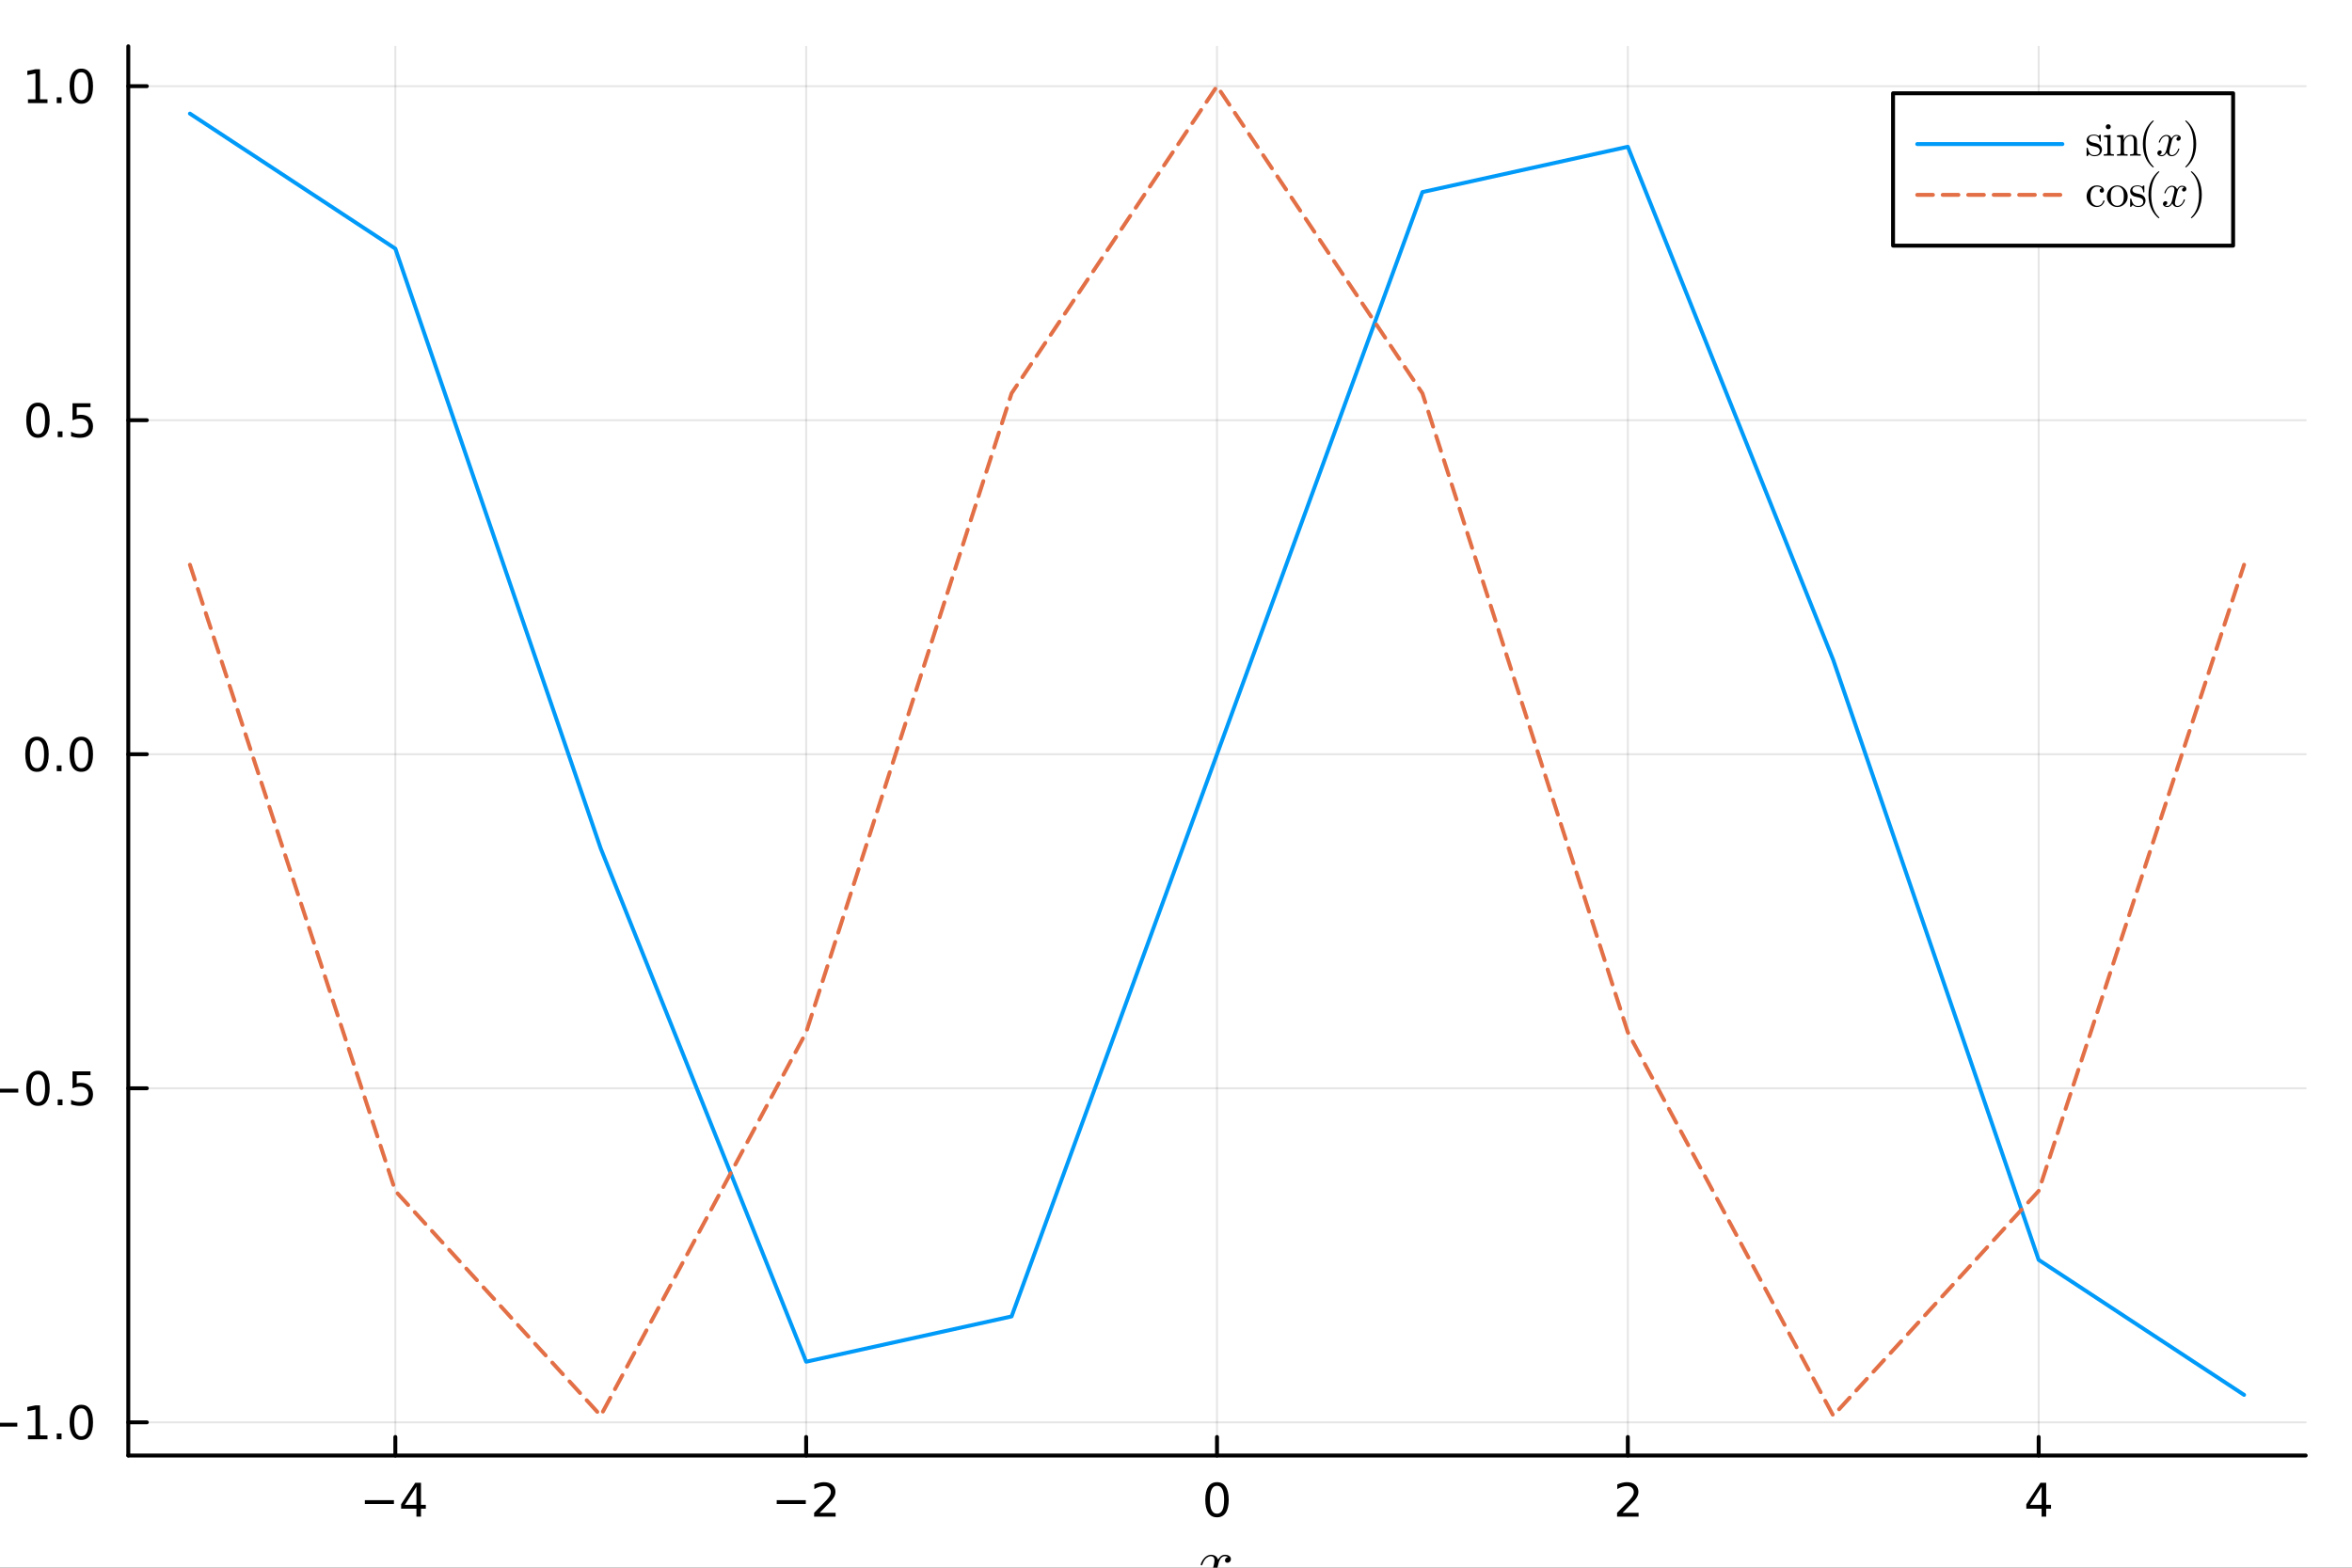 <?xml version="1.0" encoding="utf-8"?>
<svg xmlns="http://www.w3.org/2000/svg" xmlns:xlink="http://www.w3.org/1999/xlink" width="600" height="400" viewBox="0 0 2400 1600">
<rect x="0" y="0" width="2400" height="1600" fill="#333333" stroke="none"/>
<defs>
  <clipPath id="clip150">
    <rect x="0" y="0" width="2400" height="1600"/>
  </clipPath>
</defs>
<path clip-path="url(#clip150)" d="M0 1600 L2400 1600 L2400 0 L0 0  Z" fill="#ffffff" fill-rule="evenodd" fill-opacity="1"/>
<defs>
  <clipPath id="clip151">
    <rect x="480" y="0" width="1681" height="1600"/>
  </clipPath>
</defs>
<path clip-path="url(#clip150)" d="M130.917 1485.52 L2352.76 1485.52 L2352.76 47.244 L130.917 47.244  Z" fill="#ffffff" fill-rule="evenodd" fill-opacity="1"/>
<defs>
  <clipPath id="clip152">
    <rect x="130" y="47" width="2223" height="1439"/>
  </clipPath>
</defs>
<polyline clip-path="url(#clip152)" style="stroke:#000000; stroke-linecap:round; stroke-linejoin:round; stroke-width:2; stroke-opacity:0.1; fill:none" points="403.407,1485.52 403.407,47.244 "/>
<polyline clip-path="url(#clip152)" style="stroke:#000000; stroke-linecap:round; stroke-linejoin:round; stroke-width:2; stroke-opacity:0.1; fill:none" points="822.622,1485.52 822.622,47.244 "/>
<polyline clip-path="url(#clip152)" style="stroke:#000000; stroke-linecap:round; stroke-linejoin:round; stroke-width:2; stroke-opacity:0.1; fill:none" points="1241.84,1485.52 1241.84,47.244 "/>
<polyline clip-path="url(#clip152)" style="stroke:#000000; stroke-linecap:round; stroke-linejoin:round; stroke-width:2; stroke-opacity:0.1; fill:none" points="1661.05,1485.52 1661.05,47.244 "/>
<polyline clip-path="url(#clip152)" style="stroke:#000000; stroke-linecap:round; stroke-linejoin:round; stroke-width:2; stroke-opacity:0.1; fill:none" points="2080.27,1485.52 2080.27,47.244 "/>
<polyline clip-path="url(#clip150)" style="stroke:#000000; stroke-linecap:round; stroke-linejoin:round; stroke-width:4; stroke-opacity:1; fill:none" points="130.917,1485.52 2352.76,1485.52 "/>
<polyline clip-path="url(#clip150)" style="stroke:#000000; stroke-linecap:round; stroke-linejoin:round; stroke-width:4; stroke-opacity:1; fill:none" points="403.407,1485.52 403.407,1466.62 "/>
<polyline clip-path="url(#clip150)" style="stroke:#000000; stroke-linecap:round; stroke-linejoin:round; stroke-width:4; stroke-opacity:1; fill:none" points="822.622,1485.52 822.622,1466.62 "/>
<polyline clip-path="url(#clip150)" style="stroke:#000000; stroke-linecap:round; stroke-linejoin:round; stroke-width:4; stroke-opacity:1; fill:none" points="1241.84,1485.52 1241.84,1466.62 "/>
<polyline clip-path="url(#clip150)" style="stroke:#000000; stroke-linecap:round; stroke-linejoin:round; stroke-width:4; stroke-opacity:1; fill:none" points="1661.05,1485.52 1661.05,1466.62 "/>
<polyline clip-path="url(#clip150)" style="stroke:#000000; stroke-linecap:round; stroke-linejoin:round; stroke-width:4; stroke-opacity:1; fill:none" points="2080.27,1485.52 2080.27,1466.62 "/>
<path clip-path="url(#clip150)" d="M372.308 1531.09 L401.983 1531.09 L401.983 1535.03 L372.308 1535.03 L372.308 1531.09 Z" fill="#000000" fill-rule="nonzero" fill-opacity="1" /><path clip-path="url(#clip150)" d="M424.923 1517.43 L413.117 1535.88 L424.923 1535.88 L424.923 1517.43 M423.696 1513.36 L429.576 1513.36 L429.576 1535.88 L434.506 1535.88 L434.506 1539.77 L429.576 1539.77 L429.576 1547.92 L424.923 1547.92 L424.923 1539.77 L409.321 1539.77 L409.321 1535.26 L423.696 1513.36 Z" fill="#000000" fill-rule="nonzero" fill-opacity="1" /><path clip-path="url(#clip150)" d="M792.564 1531.09 L822.24 1531.09 L822.24 1535.03 L792.564 1535.03 L792.564 1531.09 Z" fill="#000000" fill-rule="nonzero" fill-opacity="1" /><path clip-path="url(#clip150)" d="M836.36 1543.99 L852.679 1543.99 L852.679 1547.92 L830.735 1547.92 L830.735 1543.99 Q833.397 1541.23 837.98 1536.6 Q842.587 1531.95 843.767 1530.61 Q846.013 1528.08 846.892 1526.35 Q847.795 1524.59 847.795 1522.9 Q847.795 1520.14 845.851 1518.41 Q843.929 1516.67 840.828 1516.67 Q838.629 1516.67 836.175 1517.43 Q833.744 1518.2 830.967 1519.75 L830.967 1515.03 Q833.791 1513.89 836.244 1513.31 Q838.698 1512.74 840.735 1512.74 Q846.105 1512.74 849.3 1515.42 Q852.494 1518.11 852.494 1522.6 Q852.494 1524.73 851.684 1526.65 Q850.897 1528.55 848.791 1531.14 Q848.212 1531.81 845.11 1535.03 Q842.008 1538.22 836.36 1543.99 Z" fill="#000000" fill-rule="nonzero" fill-opacity="1" /><path clip-path="url(#clip150)" d="M1241.84 1516.44 Q1238.23 1516.44 1236.4 1520 Q1234.59 1523.55 1234.59 1530.67 Q1234.59 1537.78 1236.4 1541.35 Q1238.23 1544.89 1241.84 1544.89 Q1245.47 1544.89 1247.28 1541.35 Q1249.11 1537.78 1249.11 1530.67 Q1249.11 1523.55 1247.28 1520 Q1245.47 1516.44 1241.84 1516.44 M1241.84 1512.74 Q1247.65 1512.74 1250.7 1517.34 Q1253.78 1521.93 1253.78 1530.67 Q1253.78 1539.4 1250.7 1544.01 Q1247.65 1548.59 1241.84 1548.59 Q1236.03 1548.59 1232.95 1544.01 Q1229.89 1539.4 1229.89 1530.67 Q1229.89 1521.93 1232.95 1517.34 Q1236.03 1512.74 1241.84 1512.74 Z" fill="#000000" fill-rule="nonzero" fill-opacity="1" /><path clip-path="url(#clip150)" d="M1655.7 1543.99 L1672.02 1543.99 L1672.02 1547.92 L1650.08 1547.92 L1650.08 1543.99 Q1652.74 1541.23 1657.32 1536.6 Q1661.93 1531.95 1663.11 1530.61 Q1665.36 1528.08 1666.24 1526.35 Q1667.14 1524.59 1667.14 1522.9 Q1667.14 1520.14 1665.19 1518.41 Q1663.27 1516.67 1660.17 1516.67 Q1657.97 1516.67 1655.52 1517.43 Q1653.09 1518.2 1650.31 1519.75 L1650.31 1515.03 Q1653.13 1513.89 1655.59 1513.31 Q1658.04 1512.74 1660.08 1512.74 Q1665.45 1512.74 1668.64 1515.42 Q1671.84 1518.11 1671.84 1522.6 Q1671.84 1524.73 1671.03 1526.65 Q1670.24 1528.55 1668.13 1531.14 Q1667.56 1531.81 1664.45 1535.03 Q1661.35 1538.22 1655.7 1543.99 Z" fill="#000000" fill-rule="nonzero" fill-opacity="1" /><path clip-path="url(#clip150)" d="M2083.28 1517.43 L2071.47 1535.88 L2083.28 1535.88 L2083.28 1517.43 M2082.05 1513.36 L2087.93 1513.36 L2087.93 1535.88 L2092.86 1535.88 L2092.86 1539.77 L2087.93 1539.77 L2087.93 1547.92 L2083.28 1547.92 L2083.28 1539.77 L2067.67 1539.77 L2067.67 1535.26 L2082.05 1513.36 Z" fill="#000000" fill-rule="nonzero" fill-opacity="1" /><path clip-path="url(#clip150)" d="M1256.01 1591.14 Q1256.01 1592.95 1254.88 1593.98 Q1253.76 1594.98 1252.47 1594.98 Q1251.24 1594.98 1250.6 1594.27 Q1249.96 1593.56 1249.96 1592.66 Q1249.96 1591.43 1250.86 1590.37 Q1251.76 1589.31 1253.11 1589.08 Q1251.79 1588.25 1249.83 1588.25 Q1248.54 1588.25 1247.41 1588.92 Q1246.32 1589.6 1245.64 1590.47 Q1245 1591.34 1244.42 1592.59 Q1243.87 1593.82 1243.64 1594.56 Q1243.45 1595.27 1243.29 1596.04 L1241.03 1605.06 Q1239.94 1609.34 1239.94 1610.85 Q1239.94 1612.72 1240.84 1613.98 Q1241.74 1615.2 1243.55 1615.2 Q1244.25 1615.2 1245.06 1615.01 Q1245.87 1614.78 1246.9 1614.2 Q1247.96 1613.59 1248.89 1612.69 Q1249.86 1611.76 1250.79 1610.18 Q1251.73 1608.6 1252.34 1606.57 Q1252.53 1605.86 1253.18 1605.86 Q1253.98 1605.86 1253.98 1606.51 Q1253.98 1607.05 1253.53 1608.21 Q1253.11 1609.34 1252.18 1610.82 Q1251.28 1612.27 1250.08 1613.59 Q1248.89 1614.88 1247.12 1615.78 Q1245.35 1616.68 1243.42 1616.68 Q1240.65 1616.68 1238.81 1615.2 Q1236.98 1613.72 1236.3 1611.66 Q1236.14 1611.95 1235.91 1612.34 Q1235.69 1612.72 1235.01 1613.59 Q1234.37 1614.43 1233.63 1615.07 Q1232.89 1615.68 1231.73 1616.17 Q1230.6 1616.68 1229.38 1616.68 Q1227.83 1616.68 1226.45 1616.23 Q1225.09 1615.78 1224.13 1614.75 Q1223.16 1613.72 1223.16 1612.3 Q1223.16 1610.73 1224.22 1609.63 Q1225.32 1608.5 1226.8 1608.5 Q1227.73 1608.5 1228.47 1609.05 Q1229.25 1609.6 1229.25 1610.79 Q1229.25 1612.11 1228.35 1613.11 Q1227.44 1614.11 1226.16 1614.36 Q1227.48 1615.2 1229.44 1615.2 Q1231.57 1615.2 1233.24 1613.33 Q1234.92 1611.47 1235.72 1608.34 Q1237.72 1600.84 1238.49 1597.49 Q1239.26 1594.11 1239.26 1592.66 Q1239.26 1591.31 1238.91 1590.37 Q1238.55 1589.44 1237.94 1589.02 Q1237.36 1588.57 1236.82 1588.41 Q1236.3 1588.25 1235.72 1588.25 Q1234.75 1588.25 1233.66 1588.63 Q1232.6 1589.02 1231.31 1589.92 Q1230.05 1590.79 1228.86 1592.59 Q1227.67 1594.4 1226.86 1596.88 Q1226.7 1597.62 1225.99 1597.62 Q1225.22 1597.59 1225.22 1596.94 Q1225.22 1596.39 1225.64 1595.27 Q1226.09 1594.11 1226.99 1592.66 Q1227.93 1591.21 1229.12 1589.92 Q1230.34 1588.6 1232.11 1587.7 Q1233.92 1586.8 1235.85 1586.8 Q1236.72 1586.8 1237.56 1586.99 Q1238.43 1587.15 1239.46 1587.63 Q1240.52 1588.12 1241.45 1589.18 Q1242.39 1590.24 1242.97 1591.79 Q1243.35 1591.05 1243.87 1590.34 Q1244.42 1589.63 1245.25 1588.76 Q1246.12 1587.86 1247.31 1587.34 Q1248.54 1586.8 1249.89 1586.8 Q1251.21 1586.8 1252.5 1587.15 Q1253.79 1587.47 1254.88 1588.54 Q1256.01 1589.57 1256.01 1591.14 Z" fill="#000000" fill-rule="nonzero" fill-opacity="1" /><polyline clip-path="url(#clip152)" style="stroke:#000000; stroke-linecap:round; stroke-linejoin:round; stroke-width:2; stroke-opacity:0.1; fill:none" points="130.917,1451.64 2352.76,1451.64 "/>
<polyline clip-path="url(#clip152)" style="stroke:#000000; stroke-linecap:round; stroke-linejoin:round; stroke-width:2; stroke-opacity:0.1; fill:none" points="130.917,1110.72 2352.76,1110.72 "/>
<polyline clip-path="url(#clip152)" style="stroke:#000000; stroke-linecap:round; stroke-linejoin:round; stroke-width:2; stroke-opacity:0.1; fill:none" points="130.917,769.794 2352.76,769.794 "/>
<polyline clip-path="url(#clip152)" style="stroke:#000000; stroke-linecap:round; stroke-linejoin:round; stroke-width:2; stroke-opacity:0.1; fill:none" points="130.917,428.872 2352.76,428.872 "/>
<polyline clip-path="url(#clip152)" style="stroke:#000000; stroke-linecap:round; stroke-linejoin:round; stroke-width:2; stroke-opacity:0.1; fill:none" points="130.917,87.95 2352.76,87.95 "/>
<polyline clip-path="url(#clip150)" style="stroke:#000000; stroke-linecap:round; stroke-linejoin:round; stroke-width:4; stroke-opacity:1; fill:none" points="130.917,1485.52 130.917,47.244 "/>
<polyline clip-path="url(#clip150)" style="stroke:#000000; stroke-linecap:round; stroke-linejoin:round; stroke-width:4; stroke-opacity:1; fill:none" points="130.917,1451.64 149.815,1451.64 "/>
<polyline clip-path="url(#clip150)" style="stroke:#000000; stroke-linecap:round; stroke-linejoin:round; stroke-width:4; stroke-opacity:1; fill:none" points="130.917,1110.72 149.815,1110.72 "/>
<polyline clip-path="url(#clip150)" style="stroke:#000000; stroke-linecap:round; stroke-linejoin:round; stroke-width:4; stroke-opacity:1; fill:none" points="130.917,769.794 149.815,769.794 "/>
<polyline clip-path="url(#clip150)" style="stroke:#000000; stroke-linecap:round; stroke-linejoin:round; stroke-width:4; stroke-opacity:1; fill:none" points="130.917,428.872 149.815,428.872 "/>
<polyline clip-path="url(#clip150)" style="stroke:#000000; stroke-linecap:round; stroke-linejoin:round; stroke-width:4; stroke-opacity:1; fill:none" points="130.917,87.95 149.815,87.95 "/>
<path clip-path="url(#clip150)" d="M-12.027 1452.09 L17.649 1452.09 L17.649 1456.02 L-12.027 1456.02 L-12.027 1452.09 Z" fill="#000000" fill-rule="nonzero" fill-opacity="1" /><path clip-path="url(#clip150)" d="M28.552 1464.98 L36.191 1464.98 L36.191 1438.62 L27.881 1440.28 L27.881 1436.02 L36.144 1434.36 L40.82 1434.36 L40.82 1464.98 L48.459 1464.98 L48.459 1468.92 L28.552 1468.92 L28.552 1464.98 Z" fill="#000000" fill-rule="nonzero" fill-opacity="1" /><path clip-path="url(#clip150)" d="M57.904 1463.04 L62.788 1463.04 L62.788 1468.92 L57.904 1468.92 L57.904 1463.04 Z" fill="#000000" fill-rule="nonzero" fill-opacity="1" /><path clip-path="url(#clip150)" d="M82.973 1437.44 Q79.362 1437.44 77.533 1441 Q75.728 1444.54 75.728 1451.67 Q75.728 1458.78 77.533 1462.34 Q79.362 1465.89 82.973 1465.89 Q86.607 1465.89 88.413 1462.34 Q90.241 1458.78 90.241 1451.67 Q90.241 1444.54 88.413 1441 Q86.607 1437.44 82.973 1437.44 M82.973 1433.73 Q88.783 1433.73 91.839 1438.34 Q94.917 1442.92 94.917 1451.67 Q94.917 1460.4 91.839 1465.01 Q88.783 1469.59 82.973 1469.59 Q77.163 1469.59 74.084 1465.01 Q71.028 1460.4 71.028 1451.67 Q71.028 1442.92 74.084 1438.34 Q77.163 1433.73 82.973 1433.73 Z" fill="#000000" fill-rule="nonzero" fill-opacity="1" /><path clip-path="url(#clip150)" d="M-11.031 1111.17 L18.645 1111.17 L18.645 1115.1 L-11.031 1115.1 L-11.031 1111.17 Z" fill="#000000" fill-rule="nonzero" fill-opacity="1" /><path clip-path="url(#clip150)" d="M38.737 1096.51 Q35.126 1096.51 33.297 1100.08 Q31.492 1103.62 31.492 1110.75 Q31.492 1117.86 33.297 1121.42 Q35.126 1124.96 38.737 1124.96 Q42.371 1124.96 44.177 1121.42 Q46.005 1117.86 46.005 1110.75 Q46.005 1103.62 44.177 1100.08 Q42.371 1096.51 38.737 1096.51 M38.737 1092.81 Q44.547 1092.81 47.603 1097.42 Q50.681 1102 50.681 1110.75 Q50.681 1119.48 47.603 1124.08 Q44.547 1128.67 38.737 1128.67 Q32.927 1128.67 29.848 1124.08 Q26.793 1119.48 26.793 1110.75 Q26.793 1102 29.848 1097.42 Q32.927 1092.81 38.737 1092.81 Z" fill="#000000" fill-rule="nonzero" fill-opacity="1" /><path clip-path="url(#clip150)" d="M58.899 1122.12 L63.783 1122.12 L63.783 1128 L58.899 1128 L58.899 1122.12 Z" fill="#000000" fill-rule="nonzero" fill-opacity="1" /><path clip-path="url(#clip150)" d="M74.015 1093.44 L92.371 1093.44 L92.371 1097.37 L78.297 1097.37 L78.297 1105.84 Q79.316 1105.5 80.334 1105.33 Q81.353 1105.15 82.371 1105.15 Q88.158 1105.15 91.538 1108.32 Q94.917 1111.49 94.917 1116.91 Q94.917 1122.49 91.445 1125.59 Q87.973 1128.67 81.653 1128.67 Q79.478 1128.67 77.209 1128.3 Q74.964 1127.93 72.556 1127.19 L72.556 1122.49 Q74.64 1123.62 76.862 1124.18 Q79.084 1124.73 81.561 1124.73 Q85.565 1124.73 87.903 1122.63 Q90.241 1120.52 90.241 1116.91 Q90.241 1113.3 87.903 1111.19 Q85.565 1109.08 81.561 1109.08 Q79.686 1109.08 77.811 1109.5 Q75.959 1109.92 74.015 1110.8 L74.015 1093.44 Z" fill="#000000" fill-rule="nonzero" fill-opacity="1" /><path clip-path="url(#clip150)" d="M37.742 755.593 Q34.13 755.593 32.302 759.157 Q30.496 762.699 30.496 769.829 Q30.496 776.935 32.302 780.5 Q34.13 784.042 37.742 784.042 Q41.376 784.042 43.181 780.5 Q45.01 776.935 45.01 769.829 Q45.01 762.699 43.181 759.157 Q41.376 755.593 37.742 755.593 M37.742 751.889 Q43.552 751.889 46.607 756.495 Q49.686 761.079 49.686 769.829 Q49.686 778.555 46.607 783.162 Q43.552 787.745 37.742 787.745 Q31.931 787.745 28.853 783.162 Q25.797 778.555 25.797 769.829 Q25.797 761.079 28.853 756.495 Q31.931 751.889 37.742 751.889 Z" fill="#000000" fill-rule="nonzero" fill-opacity="1" /><path clip-path="url(#clip150)" d="M57.904 781.194 L62.788 781.194 L62.788 787.074 L57.904 787.074 L57.904 781.194 Z" fill="#000000" fill-rule="nonzero" fill-opacity="1" /><path clip-path="url(#clip150)" d="M82.973 755.593 Q79.362 755.593 77.533 759.157 Q75.728 762.699 75.728 769.829 Q75.728 776.935 77.533 780.5 Q79.362 784.042 82.973 784.042 Q86.607 784.042 88.413 780.5 Q90.241 776.935 90.241 769.829 Q90.241 762.699 88.413 759.157 Q86.607 755.593 82.973 755.593 M82.973 751.889 Q88.783 751.889 91.839 756.495 Q94.917 761.079 94.917 769.829 Q94.917 778.555 91.839 783.162 Q88.783 787.745 82.973 787.745 Q77.163 787.745 74.084 783.162 Q71.028 778.555 71.028 769.829 Q71.028 761.079 74.084 756.495 Q77.163 751.889 82.973 751.889 Z" fill="#000000" fill-rule="nonzero" fill-opacity="1" /><path clip-path="url(#clip150)" d="M38.737 414.671 Q35.126 414.671 33.297 418.235 Q31.492 421.777 31.492 428.907 Q31.492 436.013 33.297 439.578 Q35.126 443.12 38.737 443.12 Q42.371 443.12 44.177 439.578 Q46.005 436.013 46.005 428.907 Q46.005 421.777 44.177 418.235 Q42.371 414.671 38.737 414.671 M38.737 410.967 Q44.547 410.967 47.603 415.573 Q50.681 420.157 50.681 428.907 Q50.681 437.634 47.603 442.24 Q44.547 446.823 38.737 446.823 Q32.927 446.823 29.848 442.24 Q26.793 437.634 26.793 428.907 Q26.793 420.157 29.848 415.573 Q32.927 410.967 38.737 410.967 Z" fill="#000000" fill-rule="nonzero" fill-opacity="1" /><path clip-path="url(#clip150)" d="M58.899 440.272 L63.783 440.272 L63.783 446.152 L58.899 446.152 L58.899 440.272 Z" fill="#000000" fill-rule="nonzero" fill-opacity="1" /><path clip-path="url(#clip150)" d="M74.015 411.592 L92.371 411.592 L92.371 415.527 L78.297 415.527 L78.297 423.999 Q79.316 423.652 80.334 423.49 Q81.353 423.305 82.371 423.305 Q88.158 423.305 91.538 426.476 Q94.917 429.647 94.917 435.064 Q94.917 440.643 91.445 443.745 Q87.973 446.823 81.653 446.823 Q79.478 446.823 77.209 446.453 Q74.964 446.083 72.556 445.342 L72.556 440.643 Q74.64 441.777 76.862 442.333 Q79.084 442.888 81.561 442.888 Q85.565 442.888 87.903 440.782 Q90.241 438.675 90.241 435.064 Q90.241 431.453 87.903 429.347 Q85.565 427.24 81.561 427.24 Q79.686 427.24 77.811 427.657 Q75.959 428.073 74.015 428.953 L74.015 411.592 Z" fill="#000000" fill-rule="nonzero" fill-opacity="1" /><path clip-path="url(#clip150)" d="M28.552 101.295 L36.191 101.295 L36.191 74.929 L27.881 76.596 L27.881 72.337 L36.144 70.67 L40.82 70.67 L40.82 101.295 L48.459 101.295 L48.459 105.23 L28.552 105.23 L28.552 101.295 Z" fill="#000000" fill-rule="nonzero" fill-opacity="1" /><path clip-path="url(#clip150)" d="M57.904 99.35 L62.788 99.35 L62.788 105.23 L57.904 105.23 L57.904 99.35 Z" fill="#000000" fill-rule="nonzero" fill-opacity="1" /><path clip-path="url(#clip150)" d="M82.973 73.749 Q79.362 73.749 77.533 77.314 Q75.728 80.855 75.728 87.985 Q75.728 95.091 77.533 98.656 Q79.362 102.198 82.973 102.198 Q86.607 102.198 88.413 98.656 Q90.241 95.091 90.241 87.985 Q90.241 80.855 88.413 77.314 Q86.607 73.749 82.973 73.749 M82.973 70.045 Q88.783 70.045 91.839 74.651 Q94.917 79.235 94.917 87.985 Q94.917 96.712 91.839 101.318 Q88.783 105.901 82.973 105.901 Q77.163 105.901 74.084 101.318 Q71.028 96.712 71.028 87.985 Q71.028 79.235 74.084 74.651 Q77.163 70.045 82.973 70.045 Z" fill="#000000" fill-rule="nonzero" fill-opacity="1" /><path clip-path="url(#clip150)" d="M-95.431 751.945 Q-94.98 751.945 -93.917 752.235 L-68.732 758.547 Q-63.128 759.932 -59.199 764.441 Q-55.27 768.917 -55.27 774.006 Q-55.27 777.065 -56.913 779.03 Q-58.523 780.994 -61.003 780.994 Q-63.193 780.994 -64.255 779.835 Q-65.286 778.676 -65.286 777.291 Q-65.286 776.84 -65.157 776.357 Q-65.028 775.874 -64.481 775.358 Q-63.933 774.843 -62.999 774.843 Q-61.486 774.843 -60.294 776.164 Q-59.747 776.808 -59.618 777.42 Q-59.489 777.999 -59.489 778.998 Q-58.587 778.611 -57.975 777.903 Q-57.363 777.194 -57.138 776.389 Q-56.88 775.584 -56.816 775.069 Q-56.719 774.521 -56.719 774.006 Q-56.719 769.883 -60.874 766.727 Q-62.13 765.793 -63.386 765.117 Q-64.61 764.408 -66.123 763.893 Q-67.605 763.378 -68.41 763.152 Q-69.215 762.895 -71.051 762.444 Q-68.056 765.439 -68.056 769.11 Q-68.056 770.656 -68.474 772.041 Q-68.893 773.394 -69.763 774.585 Q-70.664 775.777 -72.243 776.486 Q-73.821 777.162 -75.914 777.162 Q-78.136 777.162 -81.163 776.292 Q-84.191 775.423 -89.763 773.329 Q-92.886 772.202 -94.4 772.202 Q-95.141 772.202 -95.592 772.363 Q-96.075 772.524 -96.236 772.846 Q-96.429 773.168 -96.461 773.362 Q-96.493 773.523 -96.493 773.845 Q-96.493 775.745 -94.561 777.516 Q-92.629 779.288 -88.313 780.511 Q-87.508 780.769 -87.315 780.93 Q-87.122 781.091 -87.122 781.574 Q-87.154 782.379 -87.798 782.379 Q-88.055 782.379 -89.054 782.089 Q-90.085 781.8 -91.598 781.123 Q-93.144 780.415 -94.529 779.449 Q-95.946 778.482 -96.944 776.969 Q-97.943 775.423 -97.943 773.651 Q-97.943 771.236 -96.365 769.755 Q-94.819 768.241 -92.532 768.241 Q-91.598 768.241 -90.761 768.499 Q-89.956 768.724 -87.798 769.561 Q-79.102 772.943 -74.851 772.943 Q-73.821 772.943 -72.951 772.782 Q-72.114 772.589 -71.276 772.17 Q-70.471 771.751 -69.988 770.914 Q-69.537 770.044 -69.537 768.853 Q-69.537 767.339 -70.246 765.922 Q-70.986 764.473 -71.985 763.571 Q-72.983 762.637 -73.821 762.09 Q-74.69 761.51 -75.141 761.381 L-86.993 758.418 L-92.275 757.098 Q-95.141 756.486 -95.849 756.196 Q-96.526 755.809 -96.88 755.133 Q-97.234 754.457 -97.234 753.877 Q-97.234 753.072 -96.751 752.524 Q-96.268 751.945 -95.431 751.945 Z" fill="#000000" fill-rule="nonzero" fill-opacity="1" /><polyline clip-path="url(#clip152)" style="stroke:#009af9; stroke-linecap:round; stroke-linejoin:round; stroke-width:4; stroke-opacity:1; fill:none" points="193.799,115.957 403.407,253.773 613.014,866.016 822.622,1389.79 1032.23,1343.55 1241.84,769.794 1451.44,196.042 1661.05,149.795 1870.66,673.572 2080.27,1285.82 2289.87,1423.63 "/>
<polyline clip-path="url(#clip152)" style="stroke:#e26f46; stroke-linecap:round; stroke-linejoin:round; stroke-width:4; stroke-opacity:1; fill:none" stroke-dasharray="16, 10" points="193.799,576.381 403.407,1215.48 613.014,1444.81 822.622,1053.54 1032.23,401.392 1241.84,87.95 1451.44,401.392 1661.05,1053.54 1870.66,1444.81 2080.27,1215.48 2289.87,576.381 "/>
<path clip-path="url(#clip150)" d="M1931.68 250.707 L2278.69 250.707 L2278.69 95.187 L1931.68 95.187  Z" fill="#ffffff" fill-rule="evenodd" fill-opacity="1"/>
<polyline clip-path="url(#clip150)" style="stroke:#000000; stroke-linecap:round; stroke-linejoin:round; stroke-width:4; stroke-opacity:1; fill:none" points="1931.68,250.707 2278.69,250.707 2278.69,95.187 1931.68,95.187 1931.68,250.707 "/>
<polyline clip-path="url(#clip150)" style="stroke:#009af9; stroke-linecap:round; stroke-linejoin:round; stroke-width:4; stroke-opacity:1; fill:none" points="1956.37,147.027 2104.49,147.027 "/>
<path clip-path="url(#clip150)" d="M2129.18 158.269 L2129.18 151.945 Q2129.18 151.406 2129.2 151.219 Q2129.23 151.032 2129.37 150.891 Q2129.51 150.751 2129.79 150.751 Q2130.12 150.751 2130.23 150.891 Q2130.37 151.032 2130.47 151.57 Q2131.19 154.873 2132.74 156.63 Q2134.31 158.363 2137.14 158.363 Q2139.84 158.363 2141.19 157.168 Q2142.55 155.974 2142.55 154.006 Q2142.55 150.493 2137.56 149.603 Q2134.68 149.017 2133.49 148.643 Q2132.29 148.244 2131.24 147.378 Q2129.18 145.691 2129.18 143.302 Q2129.18 140.913 2130.98 139.157 Q2132.81 137.4 2136.84 137.4 Q2139.53 137.4 2141.36 138.758 Q2141.9 138.337 2142.18 137.985 Q2142.81 137.4 2143.14 137.4 Q2143.51 137.4 2143.58 137.657 Q2143.65 137.892 2143.65 138.571 L2143.65 143.396 Q2143.65 143.935 2143.63 144.122 Q2143.61 144.309 2143.47 144.45 Q2143.33 144.567 2143.02 144.567 Q2142.48 144.567 2142.46 144.122 Q2142.08 138.313 2136.84 138.313 Q2134 138.313 2132.74 139.414 Q2131.47 140.492 2131.47 141.967 Q2131.47 142.787 2131.85 143.419 Q2132.25 144.028 2132.74 144.403 Q2133.25 144.754 2134.19 145.106 Q2135.13 145.434 2135.69 145.551 Q2136.28 145.668 2137.38 145.902 Q2141.22 146.628 2142.83 148.198 Q2144.85 150.212 2144.85 152.765 Q2144.85 155.599 2142.93 157.52 Q2141.01 159.44 2137.14 159.44 Q2134.03 159.44 2131.85 157.356 Q2131.57 157.637 2131.36 157.894 Q2131.15 158.129 2131.05 158.222 Q2130.98 158.316 2130.96 158.386 Q2130.94 158.433 2130.89 158.48 Q2129.93 159.44 2129.69 159.44 Q2129.32 159.44 2129.25 159.183 Q2129.18 158.948 2129.18 158.269 Z" fill="#000000" fill-rule="nonzero" fill-opacity="1" /><path clip-path="url(#clip150)" d="M2146.72 158.902 L2146.72 157.426 Q2149.27 157.426 2149.86 157.122 Q2150.44 156.794 2150.44 155.248 L2150.44 142.342 Q2150.44 140.562 2149.84 140.14 Q2149.25 139.719 2146.91 139.719 L2146.91 138.22 L2153.61 137.704 L2153.61 155.295 Q2153.61 156.723 2154.12 157.075 Q2154.64 157.426 2156.98 157.426 L2156.98 158.902 Q2152.08 158.761 2151.99 158.761 Q2151.33 158.761 2146.72 158.902 M2148.73 129.343 Q2148.73 128.382 2149.46 127.609 Q2150.21 126.813 2151.26 126.813 Q2152.32 126.813 2153.07 127.539 Q2153.82 128.242 2153.82 129.366 Q2153.82 130.467 2153.07 131.193 Q2152.32 131.896 2151.26 131.896 Q2150.16 131.896 2149.44 131.123 Q2148.73 130.35 2148.73 129.343 Z" fill="#000000" fill-rule="nonzero" fill-opacity="1" /><path clip-path="url(#clip150)" d="M2160.25 158.902 L2160.25 157.426 Q2162.81 157.426 2163.39 157.122 Q2163.98 156.794 2163.98 155.248 L2163.98 142.389 Q2163.98 140.609 2163.35 140.164 Q2162.74 139.719 2160.25 139.719 L2160.25 138.22 L2167 137.704 L2167 142.74 Q2169.25 137.704 2174.1 137.704 Q2177.7 137.704 2179.13 139.484 Q2180.19 140.679 2180.4 142.014 Q2180.63 143.349 2180.63 146.816 L2180.63 155.974 Q2180.68 156.981 2181.45 157.215 Q2182.23 157.426 2184.38 157.426 L2184.38 158.902 Q2179.48 158.761 2178.99 158.761 Q2178.62 158.761 2173.58 158.902 L2173.58 157.426 Q2176.14 157.426 2176.72 157.122 Q2177.33 156.794 2177.33 155.248 L2177.33 144.075 Q2177.33 141.639 2176.58 140.211 Q2175.83 138.758 2173.77 138.758 Q2171.29 138.758 2169.3 140.843 Q2167.31 142.928 2167.31 146.441 L2167.31 155.248 Q2167.31 156.794 2167.89 157.122 Q2168.5 157.426 2171.03 157.426 L2171.03 158.902 Q2166.13 158.761 2165.67 158.761 Q2165.29 158.761 2160.25 158.902 Z" fill="#000000" fill-rule="nonzero" fill-opacity="1" /><path clip-path="url(#clip150)" d="M2186.6 146.909 Q2186.6 138.805 2189.62 132.27 Q2190.91 129.53 2192.72 127.234 Q2194.52 124.939 2195.71 123.932 Q2196.91 122.925 2197.24 122.925 Q2197.7 122.925 2197.73 123.393 Q2197.73 123.627 2197.1 124.213 Q2189.37 132.083 2189.39 146.909 Q2189.39 161.783 2196.91 169.348 Q2197.73 170.168 2197.73 170.425 Q2197.73 170.894 2197.24 170.894 Q2196.91 170.894 2195.76 169.934 Q2194.61 168.973 2192.83 166.772 Q2191.05 164.57 2189.76 161.876 Q2186.6 155.341 2186.6 146.909 Z" fill="#000000" fill-rule="nonzero" fill-opacity="1" /><path clip-path="url(#clip150)" d="M2225.26 140.866 Q2225.26 142.178 2224.44 142.928 Q2223.62 143.654 2222.68 143.654 Q2221.79 143.654 2221.33 143.138 Q2220.86 142.623 2220.86 141.967 Q2220.86 141.077 2221.51 140.304 Q2222.17 139.531 2223.15 139.367 Q2222.19 138.758 2220.76 138.758 Q2219.83 138.758 2219.01 139.25 Q2218.21 139.742 2217.72 140.374 Q2217.25 141.007 2216.83 141.92 Q2216.43 142.81 2216.27 143.349 Q2216.13 143.864 2216.01 144.427 L2214.37 150.985 Q2213.57 154.1 2213.57 155.201 Q2213.57 156.559 2214.23 157.473 Q2214.88 158.363 2216.2 158.363 Q2216.71 158.363 2217.3 158.222 Q2217.88 158.058 2218.63 157.637 Q2219.41 157.192 2220.08 156.536 Q2220.79 155.857 2221.47 154.709 Q2222.15 153.561 2222.59 152.086 Q2222.73 151.57 2223.2 151.57 Q2223.79 151.57 2223.79 152.039 Q2223.79 152.437 2223.46 153.28 Q2223.15 154.1 2222.47 155.177 Q2221.82 156.231 2220.95 157.192 Q2220.08 158.129 2218.8 158.785 Q2217.51 159.44 2216.1 159.44 Q2214.09 159.44 2212.75 158.363 Q2211.42 157.285 2210.93 155.786 Q2210.81 155.997 2210.65 156.278 Q2210.48 156.559 2209.99 157.192 Q2209.52 157.801 2208.98 158.269 Q2208.44 158.714 2207.6 159.066 Q2206.78 159.44 2205.89 159.44 Q2204.77 159.44 2203.76 159.112 Q2202.78 158.785 2202.07 158.035 Q2201.37 157.285 2201.37 156.255 Q2201.37 155.107 2202.14 154.311 Q2202.94 153.491 2204.02 153.491 Q2204.7 153.491 2205.23 153.889 Q2205.8 154.287 2205.8 155.154 Q2205.8 156.114 2205.14 156.84 Q2204.49 157.567 2203.55 157.754 Q2204.51 158.363 2205.94 158.363 Q2207.48 158.363 2208.7 157.004 Q2209.92 155.646 2210.5 153.374 Q2211.96 147.917 2212.52 145.481 Q2213.08 143.021 2213.08 141.967 Q2213.08 140.983 2212.82 140.304 Q2212.57 139.625 2212.12 139.32 Q2211.7 138.993 2211.3 138.875 Q2210.93 138.758 2210.5 138.758 Q2209.8 138.758 2209.01 139.039 Q2208.23 139.32 2207.3 139.976 Q2206.38 140.609 2205.52 141.92 Q2204.65 143.232 2204.06 145.036 Q2203.95 145.574 2203.43 145.574 Q2202.87 145.551 2202.87 145.082 Q2202.87 144.684 2203.17 143.864 Q2203.5 143.021 2204.16 141.967 Q2204.84 140.913 2205.7 139.976 Q2206.59 139.016 2207.88 138.36 Q2209.19 137.704 2210.6 137.704 Q2211.23 137.704 2211.84 137.845 Q2212.47 137.962 2213.22 138.313 Q2213.99 138.665 2214.67 139.438 Q2215.35 140.211 2215.77 141.335 Q2216.06 140.796 2216.43 140.281 Q2216.83 139.765 2217.44 139.133 Q2218.07 138.477 2218.94 138.103 Q2219.83 137.704 2220.81 137.704 Q2221.77 137.704 2222.71 137.962 Q2223.64 138.196 2224.44 138.969 Q2225.26 139.719 2225.26 140.866 Z" fill="#000000" fill-rule="nonzero" fill-opacity="1" /><path clip-path="url(#clip150)" d="M2229.87 170.425 Q2229.87 170.191 2230.48 169.606 Q2238.21 161.736 2238.21 146.909 Q2238.21 132.036 2230.79 124.517 Q2229.87 123.651 2229.87 123.393 Q2229.87 122.925 2230.34 122.925 Q2230.67 122.925 2231.82 123.885 Q2232.99 124.845 2234.75 127.047 Q2236.53 129.249 2237.84 131.942 Q2241 138.477 2241 146.909 Q2241 155.014 2237.98 161.548 Q2236.69 164.289 2234.89 166.584 Q2233.08 168.88 2231.89 169.887 Q2230.69 170.894 2230.34 170.894 Q2229.87 170.894 2229.87 170.425 Z" fill="#000000" fill-rule="nonzero" fill-opacity="1" /><polyline clip-path="url(#clip150)" style="stroke:#e26f46; stroke-linecap:round; stroke-linejoin:round; stroke-width:4; stroke-opacity:1; fill:none" stroke-dasharray="16, 10" points="1956.37,198.867 2104.49,198.867 "/>
<path clip-path="url(#clip150)" d="M2132.22 208.118 Q2129.18 204.933 2129.18 200.389 Q2129.18 195.822 2132.18 192.542 Q2135.17 189.24 2139.58 189.24 Q2142.51 189.24 2144.71 190.645 Q2146.91 192.027 2146.91 194.393 Q2146.91 195.447 2146.28 196.056 Q2145.67 196.641 2144.71 196.641 Q2143.7 196.641 2143.09 196.032 Q2142.51 195.4 2142.51 194.44 Q2142.51 194.018 2142.65 193.596 Q2142.79 193.175 2143.3 192.73 Q2143.84 192.285 2144.75 192.214 Q2143.04 190.458 2139.72 190.458 Q2139.67 190.458 2139.62 190.458 Q2137.19 190.458 2135.17 192.753 Q2133.16 195.049 2133.16 200.295 Q2133.16 203.036 2133.82 205.05 Q2134.5 207.041 2135.6 208.071 Q2136.7 209.102 2137.77 209.594 Q2138.85 210.062 2139.91 210.062 Q2144.61 210.062 2146.21 205.027 Q2146.35 204.558 2146.82 204.558 Q2147.45 204.558 2147.45 205.027 Q2147.45 205.261 2147.26 205.87 Q2147.07 206.479 2146.49 207.439 Q2145.9 208.399 2145.06 209.243 Q2144.24 210.062 2142.76 210.671 Q2141.31 211.28 2139.48 211.28 Q2135.27 211.28 2132.22 208.118 Z" fill="#000000" fill-rule="nonzero" fill-opacity="1" /><path clip-path="url(#clip150)" d="M2153.04 208.165 Q2149.88 205.027 2149.88 200.483 Q2149.88 195.915 2152.97 192.589 Q2156.08 189.24 2160.53 189.24 Q2164.89 189.24 2168.01 192.566 Q2171.14 195.868 2171.14 200.483 Q2171.14 205.003 2167.98 208.142 Q2164.84 211.28 2160.49 211.28 Q2156.22 211.28 2153.04 208.165 M2153.86 200.084 Q2153.86 204.745 2155.08 206.854 Q2156.95 210.062 2160.53 210.062 Q2162.31 210.062 2163.79 209.102 Q2165.29 208.142 2166.11 206.526 Q2167.16 204.418 2167.16 200.084 Q2167.16 195.47 2165.9 193.432 Q2164.02 190.317 2160.49 190.317 Q2158.94 190.317 2157.42 191.137 Q2155.92 191.933 2155.01 193.526 Q2153.86 195.634 2153.86 200.084 Z" fill="#000000" fill-rule="nonzero" fill-opacity="1" /><path clip-path="url(#clip150)" d="M2173.63 210.109 L2173.63 203.785 Q2173.63 203.246 2173.65 203.059 Q2173.67 202.872 2173.81 202.731 Q2173.96 202.591 2174.24 202.591 Q2174.56 202.591 2174.68 202.731 Q2174.82 202.872 2174.92 203.41 Q2175.64 206.713 2177.19 208.47 Q2178.76 210.203 2181.59 210.203 Q2184.28 210.203 2185.64 209.008 Q2187 207.814 2187 205.846 Q2187 202.333 2182.01 201.443 Q2179.13 200.857 2177.94 200.483 Q2176.74 200.084 2175.69 199.218 Q2173.63 197.531 2173.63 195.142 Q2173.63 192.753 2175.43 190.997 Q2177.26 189.24 2181.29 189.24 Q2183.98 189.24 2185.81 190.598 Q2186.35 190.177 2186.63 189.825 Q2187.26 189.24 2187.59 189.24 Q2187.96 189.24 2188.03 189.497 Q2188.1 189.732 2188.1 190.411 L2188.1 195.236 Q2188.1 195.775 2188.08 195.962 Q2188.06 196.149 2187.91 196.29 Q2187.77 196.407 2187.47 196.407 Q2186.93 196.407 2186.91 195.962 Q2186.53 190.153 2181.29 190.153 Q2178.45 190.153 2177.19 191.254 Q2175.92 192.332 2175.92 193.807 Q2175.92 194.627 2176.3 195.259 Q2176.7 195.868 2177.19 196.243 Q2177.7 196.594 2178.64 196.946 Q2179.58 197.274 2180.14 197.391 Q2180.72 197.508 2181.83 197.742 Q2185.67 198.468 2187.28 200.038 Q2189.3 202.052 2189.3 204.605 Q2189.3 207.439 2187.38 209.36 Q2185.46 211.28 2181.59 211.28 Q2178.48 211.28 2176.3 209.196 Q2176.02 209.477 2175.81 209.734 Q2175.59 209.969 2175.5 210.062 Q2175.43 210.156 2175.41 210.226 Q2175.38 210.273 2175.34 210.32 Q2174.38 211.28 2174.14 211.28 Q2173.77 211.28 2173.7 211.023 Q2173.63 210.788 2173.63 210.109 Z" fill="#000000" fill-rule="nonzero" fill-opacity="1" /><path clip-path="url(#clip150)" d="M2192.32 198.749 Q2192.32 190.645 2195.34 184.11 Q2196.63 181.37 2198.43 179.074 Q2200.24 176.779 2201.43 175.772 Q2202.63 174.765 2202.95 174.765 Q2203.42 174.765 2203.45 175.233 Q2203.45 175.467 2202.81 176.053 Q2195.08 183.923 2195.11 198.749 Q2195.11 213.623 2202.63 221.188 Q2203.45 222.008 2203.45 222.265 Q2203.45 222.734 2202.95 222.734 Q2202.63 222.734 2201.48 221.774 Q2200.33 220.813 2198.55 218.612 Q2196.77 216.41 2195.48 213.716 Q2192.32 207.181 2192.32 198.749 Z" fill="#000000" fill-rule="nonzero" fill-opacity="1" /><path clip-path="url(#clip150)" d="M2230.98 192.706 Q2230.98 194.018 2230.16 194.768 Q2229.34 195.494 2228.4 195.494 Q2227.51 195.494 2227.04 194.978 Q2226.58 194.463 2226.58 193.807 Q2226.58 192.917 2227.23 192.144 Q2227.89 191.371 2228.87 191.207 Q2227.91 190.598 2226.48 190.598 Q2225.55 190.598 2224.73 191.09 Q2223.93 191.582 2223.44 192.214 Q2222.97 192.847 2222.55 193.76 Q2222.15 194.65 2221.99 195.189 Q2221.84 195.704 2221.73 196.267 L2220.09 202.825 Q2219.29 205.94 2219.29 207.041 Q2219.29 208.399 2219.95 209.313 Q2220.6 210.203 2221.91 210.203 Q2222.43 210.203 2223.02 210.062 Q2223.6 209.898 2224.35 209.477 Q2225.12 209.032 2225.8 208.376 Q2226.51 207.697 2227.19 206.549 Q2227.86 205.401 2228.31 203.926 Q2228.45 203.41 2228.92 203.41 Q2229.5 203.41 2229.5 203.879 Q2229.5 204.277 2229.18 205.12 Q2228.87 205.94 2228.19 207.017 Q2227.54 208.071 2226.67 209.032 Q2225.8 209.969 2224.51 210.625 Q2223.23 211.28 2221.82 211.28 Q2219.81 211.28 2218.47 210.203 Q2217.14 209.125 2216.64 207.626 Q2216.53 207.837 2216.36 208.118 Q2216.2 208.399 2215.71 209.032 Q2215.24 209.641 2214.7 210.109 Q2214.16 210.554 2213.32 210.906 Q2212.5 211.28 2211.61 211.28 Q2210.48 211.28 2209.48 210.952 Q2208.49 210.625 2207.79 209.875 Q2207.09 209.125 2207.09 208.095 Q2207.09 206.947 2207.86 206.151 Q2208.66 205.331 2209.74 205.331 Q2210.41 205.331 2210.95 205.729 Q2211.52 206.127 2211.52 206.994 Q2211.52 207.954 2210.86 208.68 Q2210.2 209.407 2209.27 209.594 Q2210.23 210.203 2211.66 210.203 Q2213.2 210.203 2214.42 208.844 Q2215.64 207.486 2216.22 205.214 Q2217.68 199.757 2218.24 197.321 Q2218.8 194.861 2218.8 193.807 Q2218.8 192.823 2218.54 192.144 Q2218.28 191.465 2217.84 191.16 Q2217.42 190.833 2217.02 190.715 Q2216.64 190.598 2216.22 190.598 Q2215.52 190.598 2214.72 190.879 Q2213.95 191.16 2213.01 191.816 Q2212.1 192.449 2211.23 193.76 Q2210.37 195.072 2209.78 196.876 Q2209.67 197.414 2209.15 197.414 Q2208.59 197.391 2208.59 196.922 Q2208.59 196.524 2208.89 195.704 Q2209.22 194.861 2209.88 193.807 Q2210.56 192.753 2211.42 191.816 Q2212.31 190.856 2213.6 190.2 Q2214.91 189.544 2216.32 189.544 Q2216.95 189.544 2217.56 189.685 Q2218.19 189.802 2218.94 190.153 Q2219.71 190.505 2220.39 191.278 Q2221.07 192.051 2221.49 193.175 Q2221.77 192.636 2222.15 192.121 Q2222.55 191.605 2223.16 190.973 Q2223.79 190.317 2224.66 189.943 Q2225.55 189.544 2226.53 189.544 Q2227.49 189.544 2228.43 189.802 Q2229.36 190.036 2230.16 190.809 Q2230.98 191.559 2230.98 192.706 Z" fill="#000000" fill-rule="nonzero" fill-opacity="1" /><path clip-path="url(#clip150)" d="M2235.59 222.265 Q2235.59 222.031 2236.2 221.446 Q2243.93 213.576 2243.93 198.749 Q2243.93 183.876 2236.51 176.357 Q2235.59 175.491 2235.59 175.233 Q2235.59 174.765 2236.06 174.765 Q2236.39 174.765 2237.54 175.725 Q2238.71 176.685 2240.46 178.887 Q2242.24 181.089 2243.56 183.782 Q2246.72 190.317 2246.72 198.749 Q2246.72 206.854 2243.7 213.388 Q2242.41 216.129 2240.6 218.424 Q2238.8 220.72 2237.61 221.727 Q2236.41 222.734 2236.06 222.734 Q2235.59 222.734 2235.59 222.265 Z" fill="#000000" fill-rule="nonzero" fill-opacity="1" /></svg>
